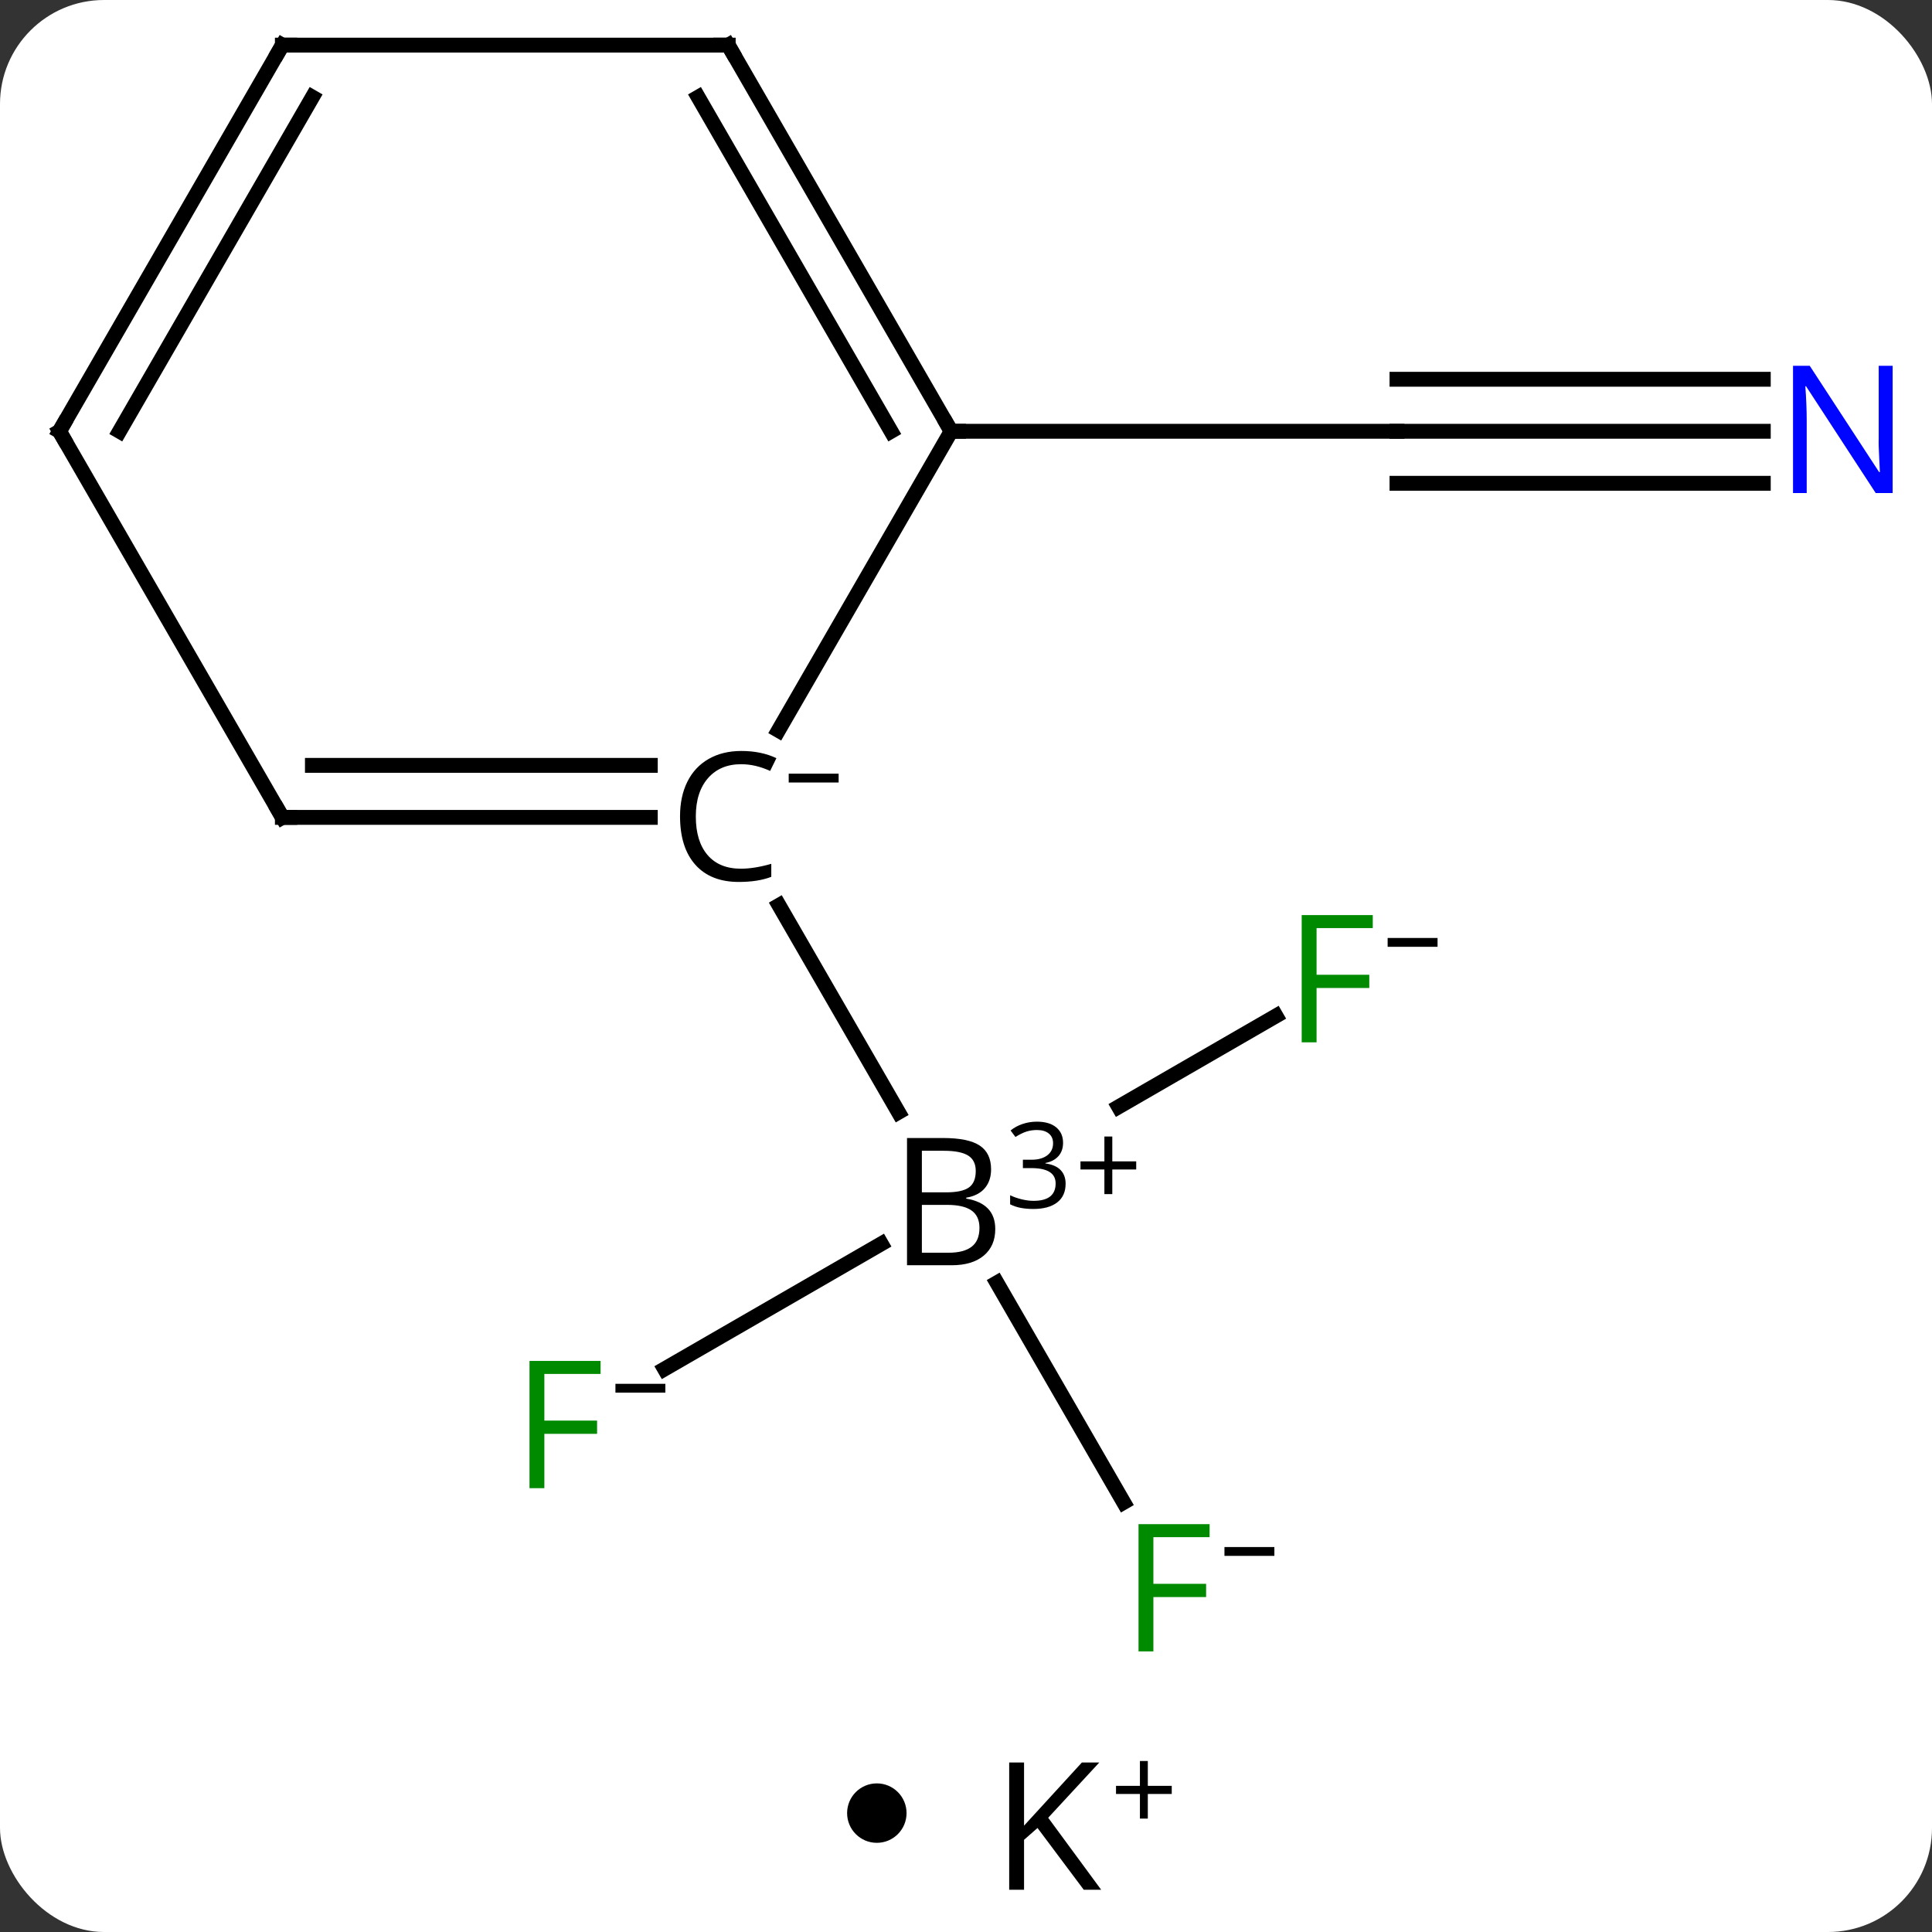 <svg width="130" viewBox="0 0 130 130" style="fill-opacity:1; color-rendering:auto; color-interpolation:auto; text-rendering:auto; stroke:black; stroke-linecap:square; stroke-miterlimit:10; shape-rendering:auto; stroke-opacity:1; fill:black; stroke-dasharray:none; font-weight:normal; stroke-width:1; font-family:'Open Sans'; font-style:normal; stroke-linejoin:miter; font-size:12; stroke-dashoffset:0; image-rendering:auto;" height="130" class="cas-substance-image" xmlns:xlink="http://www.w3.org/1999/xlink" xmlns="http://www.w3.org/2000/svg"><rect x="0" y="0" width="130" height="130" fill="#333333" stroke="none"/><svg class="cas-substance-single-component"><rect y="0" x="0" width="130" stroke="none" ry="7" rx="7" height="130" fill="white" class="cas-substance-group"/><svg y="0" x="0" width="130" viewBox="0 0 130 115" style="fill:black;" height="115" class="cas-substance-single-component-image"><svg><g><g transform="translate(64,55)" style="text-rendering:geometricPrecision; color-rendering:optimizeQuality; color-interpolation:linearRGB; stroke-linecap:butt; image-rendering:optimizeQuality;"><line y2="-25.98" y1="-25.98" x2="54.648" x1="30" style="fill:none;"/><line y2="-29.48" y1="-29.48" x2="54.648" x1="30" style="fill:none;"/><line y2="-22.48" y1="-22.48" x2="54.648" x1="30" style="fill:none;"/><line y2="-25.98" y1="-25.98" x2="0" x1="30" style="fill:none;"/><line y2="46.09" y1="31.316" x2="11.609" x1="3.08" style="fill:none;"/><line y2="13.36" y1="19.474" x2="21.857" x1="11.269" style="fill:none;"/><line y2="37.114" y1="28.694" x2="-19.285" x1="-4.701" style="fill:none;"/><line y2="5.918" y1="19.842" x2="-11.583" x1="-3.544" style="fill:none;"/><line y2="-5.854" y1="-25.98" x2="-11.62" x1="0" style="fill:none;"/><line y2="-51.963" y1="-25.98" x2="-15" x1="0" style="fill:none;"/><line y2="-48.463" y1="-25.98" x2="-17.021" x1="-4.042" style="fill:none;"/><line y2="0" y1="0" x2="-45" x1="-20.242" style="fill:none;"/><line y2="-3.5" y1="-3.5" x2="-42.979" x1="-20.242" style="fill:none;"/><line y2="-51.963" y1="-51.963" x2="-45" x1="-15" style="fill:none;"/><line y2="-25.98" y1="0" x2="-60" x1="-45" style="fill:none;"/><line y2="-25.98" y1="-51.963" x2="-60" x1="-45" style="fill:none;"/><line y2="-25.98" y1="-48.463" x2="-55.959" x1="-42.979" style="fill:none;"/></g><g transform="translate(64,55)" style="fill:rgb(0,5,255); text-rendering:geometricPrecision; color-rendering:optimizeQuality; image-rendering:optimizeQuality; font-family:'Open Sans'; stroke:rgb(0,5,255); color-interpolation:linearRGB;"><path style="stroke:none;" d="M63.352 -21.824 L62.211 -21.824 L57.523 -29.011 L57.477 -29.011 Q57.57 -27.746 57.57 -26.699 L57.57 -21.824 L56.648 -21.824 L56.648 -30.386 L57.773 -30.386 L62.445 -23.23 L62.492 -23.23 Q62.492 -23.386 62.445 -24.246 Q62.398 -25.105 62.414 -25.48 L62.414 -30.386 L63.352 -30.386 L63.352 -21.824 Z"/><path style="fill:black; stroke:none;" d="M-2.969 21.574 L-0.547 21.574 Q1.156 21.574 1.922 22.082 Q2.688 22.589 2.688 23.683 Q2.688 24.449 2.266 24.949 Q1.844 25.449 1.016 25.589 L1.016 25.652 Q2.969 25.98 2.969 27.699 Q2.969 28.839 2.195 29.488 Q1.422 30.136 0.031 30.136 L-2.969 30.136 L-2.969 21.574 ZM-1.969 25.23 L-0.328 25.23 Q0.734 25.23 1.195 24.902 Q1.656 24.574 1.656 23.793 Q1.656 23.074 1.141 22.753 Q0.625 22.433 -0.5 22.433 L-1.969 22.433 L-1.969 25.23 ZM-1.969 26.074 L-1.969 29.293 L-0.172 29.293 Q0.859 29.293 1.383 28.886 Q1.906 28.48 1.906 27.621 Q1.906 26.824 1.367 26.449 Q0.828 26.074 -0.266 26.074 L-1.969 26.074 Z"/><path style="fill:black; stroke:none;" d="M7.531 21.896 Q7.531 22.442 7.219 22.794 Q6.906 23.146 6.344 23.255 L6.344 23.286 Q7.031 23.38 7.367 23.732 Q7.703 24.083 7.703 24.646 Q7.703 25.474 7.133 25.911 Q6.562 26.349 5.531 26.349 Q5.078 26.349 4.695 26.278 Q4.312 26.208 3.969 26.036 L3.969 25.427 Q4.328 25.599 4.75 25.7 Q5.172 25.802 5.547 25.802 Q7.031 25.802 7.031 24.63 Q7.031 23.599 5.391 23.599 L4.828 23.599 L4.828 23.036 L5.406 23.036 Q6.078 23.036 6.469 22.739 Q6.859 22.442 6.859 21.927 Q6.859 21.505 6.57 21.271 Q6.281 21.036 5.781 21.036 Q5.406 21.036 5.078 21.138 Q4.75 21.239 4.328 21.505 L4 21.067 Q4.344 20.786 4.805 20.63 Q5.266 20.474 5.766 20.474 Q6.609 20.474 7.07 20.857 Q7.531 21.239 7.531 21.896 Z"/><path style="fill:black; stroke:none;" d="M10.844 23.146 L12.453 23.146 L12.453 23.692 L10.844 23.692 L10.844 25.349 L10.312 25.349 L10.312 23.692 L8.703 23.692 L8.703 23.146 L10.312 23.146 L10.312 21.474 L10.844 21.474 L10.844 23.146 Z"/><path style="fill:rgb(0,138,0); stroke:none;" d="M13.609 56.119 L12.609 56.119 L12.609 47.557 L17.391 47.557 L17.391 48.432 L13.609 48.432 L13.609 51.572 L17.156 51.572 L17.156 52.463 L13.609 52.463 L13.609 56.119 Z"/><path style="fill:black; stroke:none;" d="M18.391 49.691 L18.391 49.097 L21.75 49.097 L21.75 49.691 L18.391 49.691 Z"/><path style="fill:rgb(0,138,0); stroke:none;" d="M24.589 15.136 L23.589 15.136 L23.589 6.574 L28.371 6.574 L28.371 7.449 L24.589 7.449 L24.589 10.589 L28.136 10.589 L28.136 11.48 L24.589 11.48 L24.589 15.136 Z"/><path style="fill:black; stroke:none;" d="M29.371 8.708 L29.371 8.114 L32.73 8.114 L32.73 8.708 L29.371 8.708 Z"/><path style="fill:rgb(0,138,0); stroke:none;" d="M-27.371 45.136 L-28.371 45.136 L-28.371 36.574 L-23.589 36.574 L-23.589 37.449 L-27.371 37.449 L-27.371 40.589 L-23.824 40.589 L-23.824 41.48 L-27.371 41.48 L-27.371 45.136 Z"/><path style="fill:black; stroke:none;" d="M-22.589 38.708 L-22.589 38.114 L-19.23 38.114 L-19.23 38.708 L-22.589 38.708 Z"/></g><g transform="translate(64,55)" style="stroke-linecap:butt; font-size:8.4px; text-rendering:geometricPrecision; color-rendering:optimizeQuality; image-rendering:optimizeQuality; font-family:'Open Sans'; color-interpolation:linearRGB; stroke-miterlimit:5;"><path style="fill:none;" d="M-0.25 -26.413 L0 -25.98 L0.5 -25.98"/><path style="stroke:none;" d="M-14.133 -3.578 Q-15.539 -3.578 -16.359 -2.641 Q-17.18 -1.703 -17.18 -0.062 Q-17.18 1.609 -16.391 2.531 Q-15.602 3.453 -14.148 3.453 Q-13.242 3.453 -12.102 3.125 L-12.102 4 Q-12.992 4.344 -14.289 4.344 Q-16.18 4.344 -17.211 3.188 Q-18.242 2.031 -18.242 -0.078 Q-18.242 -1.406 -17.75 -2.398 Q-17.258 -3.391 -16.32 -3.93 Q-15.383 -4.469 -14.117 -4.469 Q-12.773 -4.469 -11.758 -3.984 L-12.18 -3.125 Q-13.164 -3.578 -14.133 -3.578 Z"/><path style="stroke:none;" d="M-10.93 -2.347 L-10.93 -2.941 L-7.57 -2.941 L-7.57 -2.347 L-10.93 -2.347 Z"/><path style="fill:none;" d="M-14.75 -51.53 L-15 -51.963 L-15.5 -51.963"/><path style="fill:none;" d="M-44.5 0 L-45 0 L-45.25 -0.433"/><path style="fill:none;" d="M-44.5 -51.963 L-45 -51.963 L-45.25 -51.53"/><path style="fill:none;" d="M-59.75 -25.547 L-60 -25.98 L-59.75 -26.413"/></g></g></svg></svg><svg y="115" x="57" class="cas-substance-saf"><svg y="5" x="0" width="4" style="fill:black;" height="4" class="cas-substance-saf-dot"><circle stroke="none" r="2" fill="black" cy="2" cx="2"/></svg><svg y="0" x="8" width="17" style="fill:black;" height="15" class="cas-substance-saf-image"><svg><g><g transform="translate(6,8)" style="text-rendering:geometricPrecision; font-family:'Open Sans'; color-interpolation:linearRGB; color-rendering:optimizeQuality; image-rendering:optimizeQuality;"><path style="stroke:none;" d="M3.094 4.156 L1.922 4.156 L-1.188 0 L-2.094 0.797 L-2.094 4.156 L-3.094 4.156 L-3.094 -4.406 L-2.094 -4.406 L-2.094 -0.156 L1.797 -4.406 L2.969 -4.406 L-0.469 -0.688 L3.094 4.156 Z"/><path style="stroke:none;" d="M6.234 -2.834 L7.844 -2.834 L7.844 -2.288 L6.234 -2.288 L6.234 -0.631 L5.703 -0.631 L5.703 -2.288 L4.094 -2.288 L4.094 -2.834 L5.703 -2.834 L5.703 -4.506 L6.234 -4.506 L6.234 -2.834 Z"/></g></g></svg></svg></svg></svg></svg>